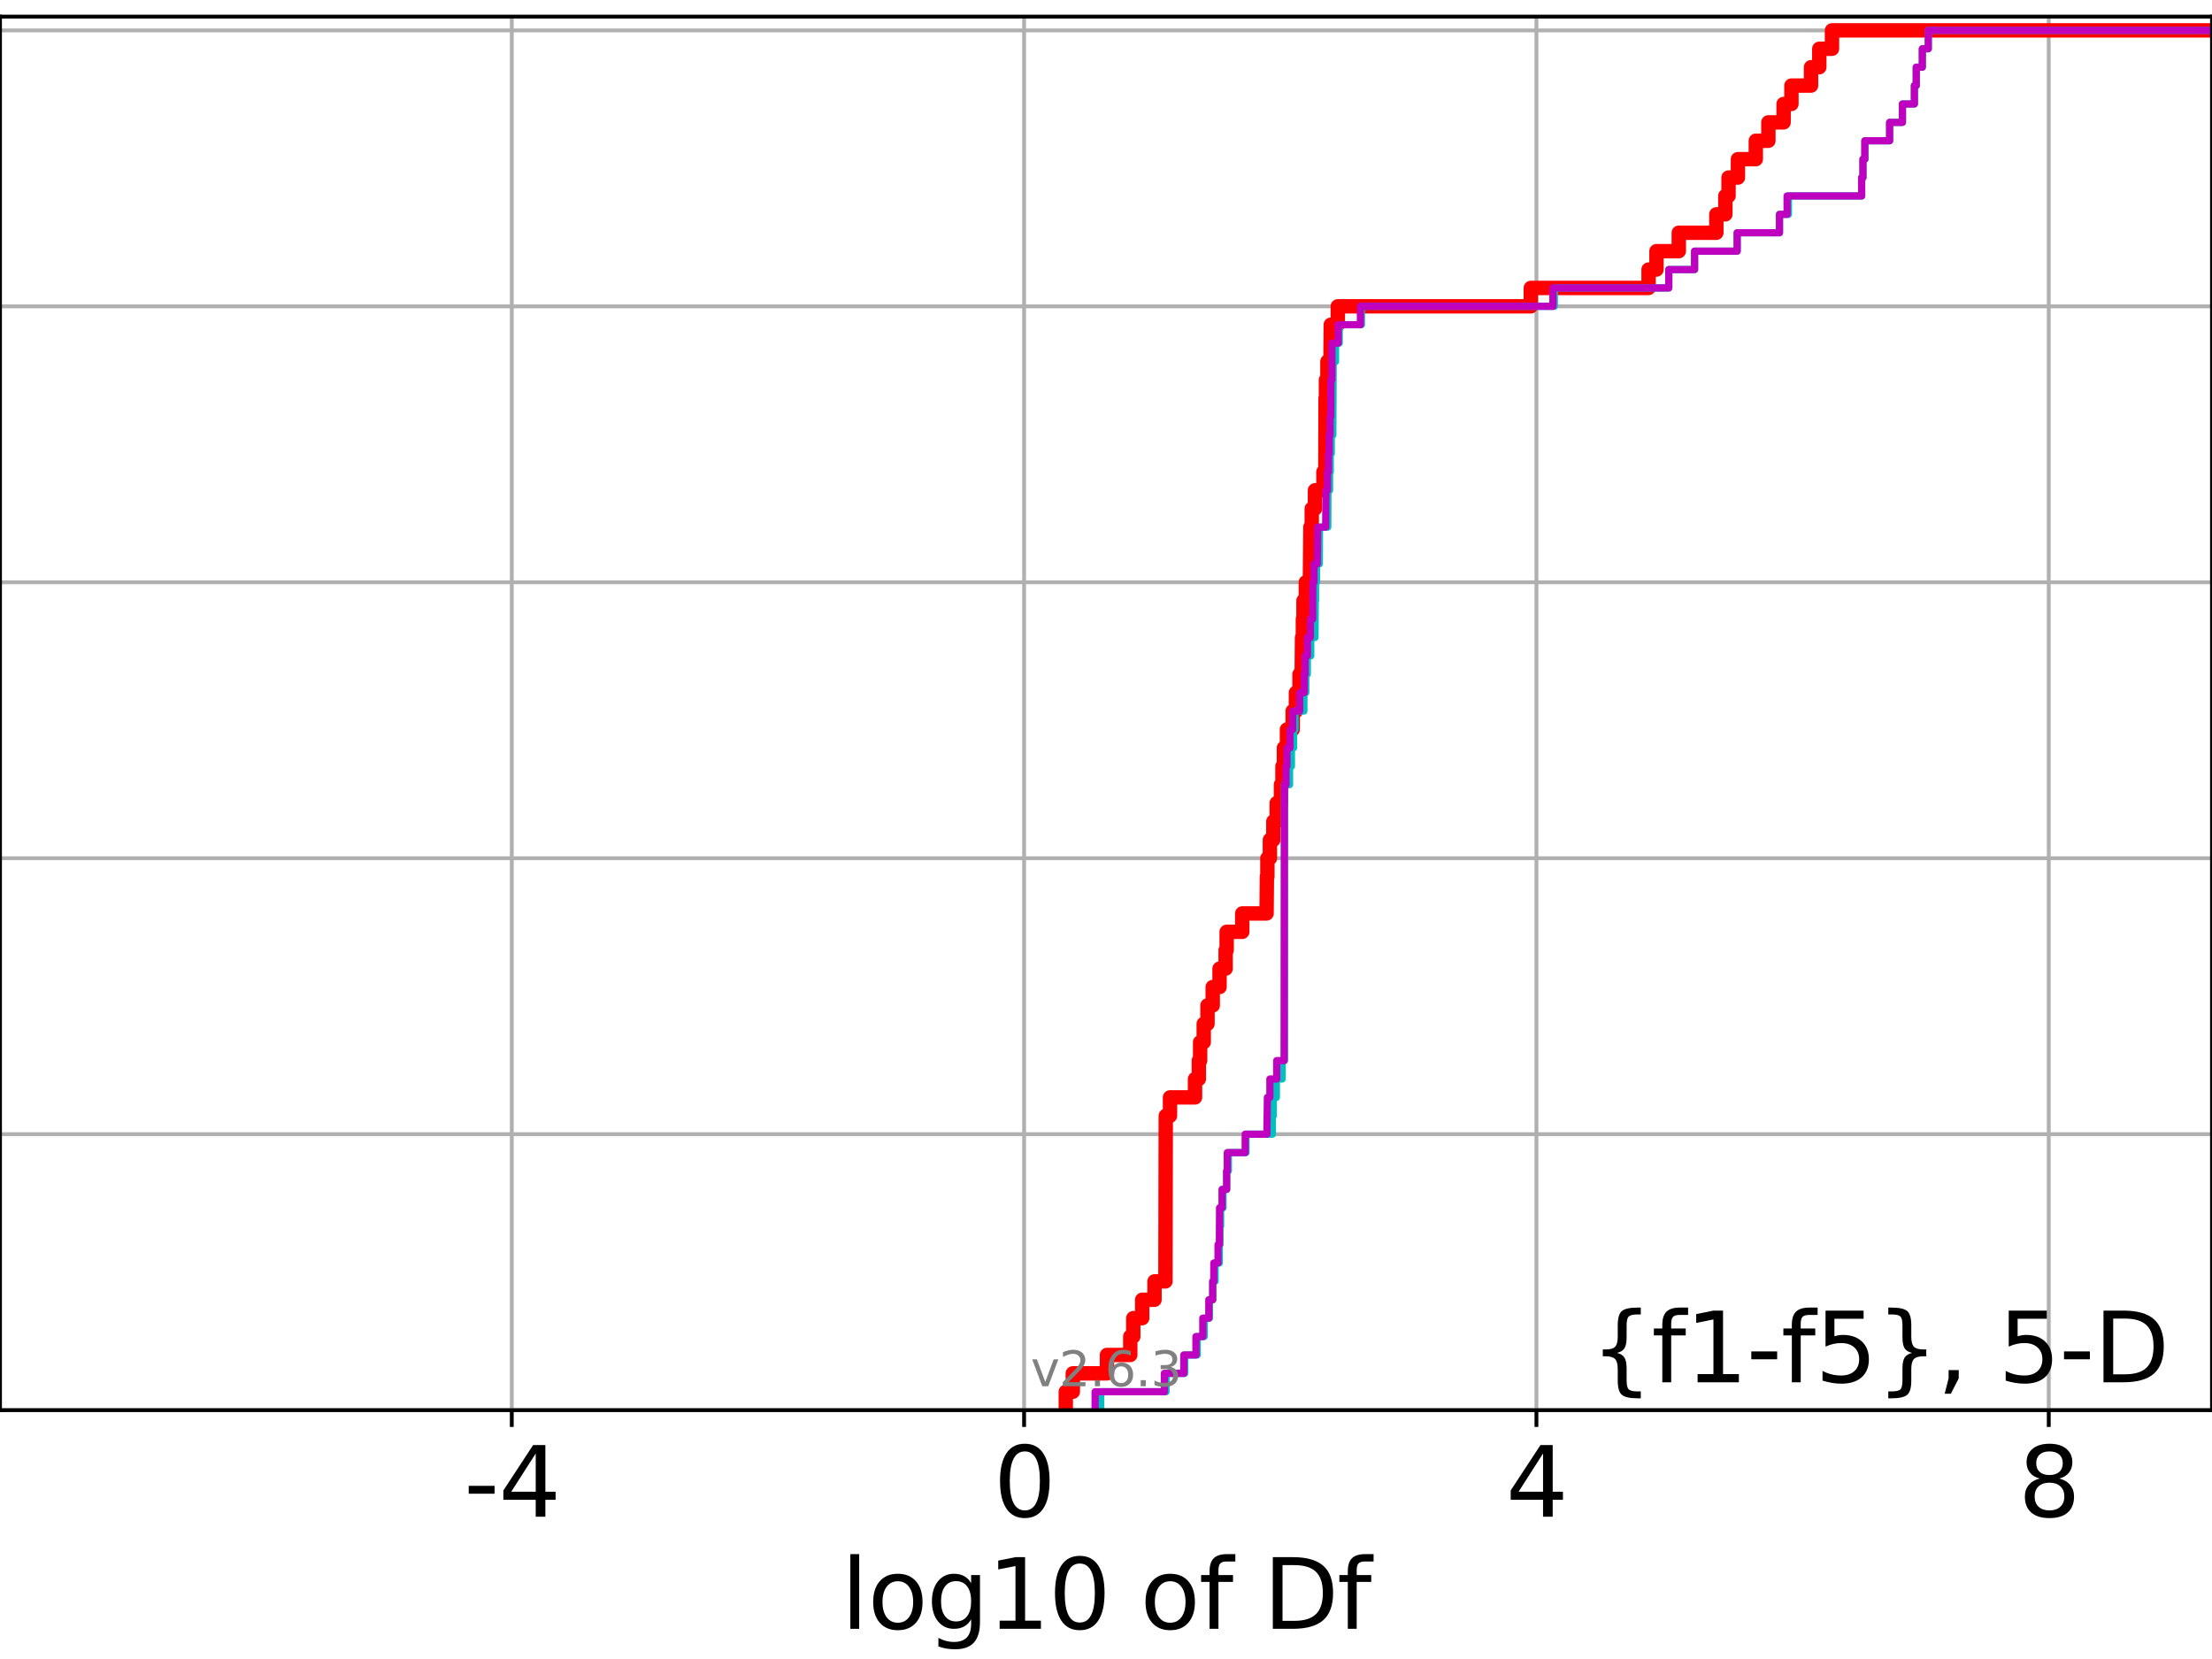 <?xml version="1.0" encoding="utf-8" standalone="no"?>
<!DOCTYPE svg PUBLIC "-//W3C//DTD SVG 1.1//EN"
  "http://www.w3.org/Graphics/SVG/1.1/DTD/svg11.dtd">
<svg xmlns:xlink="http://www.w3.org/1999/xlink" width="460.8pt" height="345.6pt" viewBox="0 0 460.8 345.6" xmlns="http://www.w3.org/2000/svg" version="1.1">
 <defs>
  <style type="text/css">*{stroke-linejoin: round; stroke-linecap: butt}</style>
 </defs>
 <g id="figure_1">
  <g id="patch_1">
   <path d="M 0 345.6 
L 460.8 345.6 
L 460.8 0 
L 0 0 
z
" style="fill: #ffffff"/>
  </g>
  <g id="axes_1">
   <g id="patch_2">
    <path d="M 0 293.76 
L 460.8 293.76 
L 460.8 3.456 
L 0 3.456 
z
" style="fill: #ffffff"/>
   </g>
   <g id="matplotlib.axis_1">
    <g id="xtick_1">
     <g id="line2d_1">
      <path d="M 106.612 293.76 
L 106.612 3.456 
" clip-path="url(#p9685f2e265)" style="fill: none; stroke: #b0b0b0; stroke-width: 0.8; stroke-linecap: square"/>
     </g>
     <g id="line2d_2">
      <defs>
       <path id="mcb2076577e" d="M 0 0 
L 0 3.5 
" style="stroke: #000000; stroke-width: 0.8"/>
      </defs>
      <g>
       <use xlink:href="#mcb2076577e" x="106.612" y="293.76" style="stroke: #000000; stroke-width: 0.8"/>
      </g>
     </g>
     <g id="text_1">
      <!-- -4 -->
      <g transform="translate(96.642 315.957) scale(0.2 -0.2)">
       <defs>
        <path id="DejaVuSans-2d" d="M 313 2009 
L 1997 2009 
L 1997 1497 
L 313 1497 
L 313 2009 
z
" transform="scale(0.016)"/>
        <path id="DejaVuSans-34" d="M 2419 4116 
L 825 1625 
L 2419 1625 
L 2419 4116 
z
M 2253 4666 
L 3047 4666 
L 3047 1625 
L 3713 1625 
L 3713 1100 
L 3047 1100 
L 3047 0 
L 2419 0 
L 2419 1100 
L 313 1100 
L 313 1709 
L 2253 4666 
z
" transform="scale(0.016)"/>
       </defs>
       <use xlink:href="#DejaVuSans-2d"/>
       <use xlink:href="#DejaVuSans-34" x="36.084"/>
      </g>
     </g>
    </g>
    <g id="xtick_2">
     <g id="line2d_3">
      <path d="M 213.339 293.76 
L 213.339 3.456 
" clip-path="url(#p9685f2e265)" style="fill: none; stroke: #b0b0b0; stroke-width: 0.8; stroke-linecap: square"/>
     </g>
     <g id="line2d_4">
      <g>
       <use xlink:href="#mcb2076577e" x="213.339" y="293.76" style="stroke: #000000; stroke-width: 0.8"/>
      </g>
     </g>
     <g id="text_2">
      <!-- 0 -->
      <g transform="translate(206.977 315.957) scale(0.2 -0.2)">
       <defs>
        <path id="DejaVuSans-30" d="M 2034 4250 
Q 1547 4250 1301 3770 
Q 1056 3291 1056 2328 
Q 1056 1369 1301 889 
Q 1547 409 2034 409 
Q 2525 409 2770 889 
Q 3016 1369 3016 2328 
Q 3016 3291 2770 3770 
Q 2525 4250 2034 4250 
z
M 2034 4750 
Q 2819 4750 3233 4129 
Q 3647 3509 3647 2328 
Q 3647 1150 3233 529 
Q 2819 -91 2034 -91 
Q 1250 -91 836 529 
Q 422 1150 422 2328 
Q 422 3509 836 4129 
Q 1250 4750 2034 4750 
z
" transform="scale(0.016)"/>
       </defs>
       <use xlink:href="#DejaVuSans-30"/>
      </g>
     </g>
    </g>
    <g id="xtick_3">
     <g id="line2d_5">
      <path d="M 320.066 293.76 
L 320.066 3.456 
" clip-path="url(#p9685f2e265)" style="fill: none; stroke: #b0b0b0; stroke-width: 0.8; stroke-linecap: square"/>
     </g>
     <g id="line2d_6">
      <g>
       <use xlink:href="#mcb2076577e" x="320.066" y="293.76" style="stroke: #000000; stroke-width: 0.8"/>
      </g>
     </g>
     <g id="text_3">
      <!-- 4 -->
      <g transform="translate(313.704 315.957) scale(0.2 -0.2)">
       <use xlink:href="#DejaVuSans-34"/>
      </g>
     </g>
    </g>
    <g id="xtick_4">
     <g id="line2d_7">
      <path d="M 426.793 293.76 
L 426.793 3.456 
" clip-path="url(#p9685f2e265)" style="fill: none; stroke: #b0b0b0; stroke-width: 0.8; stroke-linecap: square"/>
     </g>
     <g id="line2d_8">
      <g>
       <use xlink:href="#mcb2076577e" x="426.793" y="293.76" style="stroke: #000000; stroke-width: 0.8"/>
      </g>
     </g>
     <g id="text_4">
      <!-- 8 -->
      <g transform="translate(420.431 315.957) scale(0.2 -0.2)">
       <defs>
        <path id="DejaVuSans-38" d="M 2034 2216 
Q 1584 2216 1326 1975 
Q 1069 1734 1069 1313 
Q 1069 891 1326 650 
Q 1584 409 2034 409 
Q 2484 409 2743 651 
Q 3003 894 3003 1313 
Q 3003 1734 2745 1975 
Q 2488 2216 2034 2216 
z
M 1403 2484 
Q 997 2584 770 2862 
Q 544 3141 544 3541 
Q 544 4100 942 4425 
Q 1341 4750 2034 4750 
Q 2731 4750 3128 4425 
Q 3525 4100 3525 3541 
Q 3525 3141 3298 2862 
Q 3072 2584 2669 2484 
Q 3125 2378 3379 2068 
Q 3634 1759 3634 1313 
Q 3634 634 3220 271 
Q 2806 -91 2034 -91 
Q 1263 -91 848 271 
Q 434 634 434 1313 
Q 434 1759 690 2068 
Q 947 2378 1403 2484 
z
M 1172 3481 
Q 1172 3119 1398 2916 
Q 1625 2713 2034 2713 
Q 2441 2713 2670 2916 
Q 2900 3119 2900 3481 
Q 2900 3844 2670 4047 
Q 2441 4250 2034 4250 
Q 1625 4250 1398 4047 
Q 1172 3844 1172 3481 
z
" transform="scale(0.016)"/>
       </defs>
       <use xlink:href="#DejaVuSans-38"/>
      </g>
     </g>
    </g>
    <g id="text_5">
     <!-- log10 of Df -->
     <g transform="translate(175.214 339.313) scale(0.2 -0.2)">
      <defs>
       <path id="DejaVuSans-6c" d="M 603 4863 
L 1178 4863 
L 1178 0 
L 603 0 
L 603 4863 
z
" transform="scale(0.016)"/>
       <path id="DejaVuSans-6f" d="M 1959 3097 
Q 1497 3097 1228 2736 
Q 959 2375 959 1747 
Q 959 1119 1226 758 
Q 1494 397 1959 397 
Q 2419 397 2687 759 
Q 2956 1122 2956 1747 
Q 2956 2369 2687 2733 
Q 2419 3097 1959 3097 
z
M 1959 3584 
Q 2709 3584 3137 3096 
Q 3566 2609 3566 1747 
Q 3566 888 3137 398 
Q 2709 -91 1959 -91 
Q 1206 -91 779 398 
Q 353 888 353 1747 
Q 353 2609 779 3096 
Q 1206 3584 1959 3584 
z
" transform="scale(0.016)"/>
       <path id="DejaVuSans-67" d="M 2906 1791 
Q 2906 2416 2648 2759 
Q 2391 3103 1925 3103 
Q 1463 3103 1205 2759 
Q 947 2416 947 1791 
Q 947 1169 1205 825 
Q 1463 481 1925 481 
Q 2391 481 2648 825 
Q 2906 1169 2906 1791 
z
M 3481 434 
Q 3481 -459 3084 -895 
Q 2688 -1331 1869 -1331 
Q 1566 -1331 1297 -1286 
Q 1028 -1241 775 -1147 
L 775 -588 
Q 1028 -725 1275 -790 
Q 1522 -856 1778 -856 
Q 2344 -856 2625 -561 
Q 2906 -266 2906 331 
L 2906 616 
Q 2728 306 2450 153 
Q 2172 0 1784 0 
Q 1141 0 747 490 
Q 353 981 353 1791 
Q 353 2603 747 3093 
Q 1141 3584 1784 3584 
Q 2172 3584 2450 3431 
Q 2728 3278 2906 2969 
L 2906 3500 
L 3481 3500 
L 3481 434 
z
" transform="scale(0.016)"/>
       <path id="DejaVuSans-31" d="M 794 531 
L 1825 531 
L 1825 4091 
L 703 3866 
L 703 4441 
L 1819 4666 
L 2450 4666 
L 2450 531 
L 3481 531 
L 3481 0 
L 794 0 
L 794 531 
z
" transform="scale(0.016)"/>
       <path id="DejaVuSans-20" transform="scale(0.016)"/>
       <path id="DejaVuSans-66" d="M 2375 4863 
L 2375 4384 
L 1825 4384 
Q 1516 4384 1395 4259 
Q 1275 4134 1275 3809 
L 1275 3500 
L 2222 3500 
L 2222 3053 
L 1275 3053 
L 1275 0 
L 697 0 
L 697 3053 
L 147 3053 
L 147 3500 
L 697 3500 
L 697 3744 
Q 697 4328 969 4595 
Q 1241 4863 1831 4863 
L 2375 4863 
z
" transform="scale(0.016)"/>
       <path id="DejaVuSans-44" d="M 1259 4147 
L 1259 519 
L 2022 519 
Q 2988 519 3436 956 
Q 3884 1394 3884 2338 
Q 3884 3275 3436 3711 
Q 2988 4147 2022 4147 
L 1259 4147 
z
M 628 4666 
L 1925 4666 
Q 3281 4666 3915 4102 
Q 4550 3538 4550 2338 
Q 4550 1131 3912 565 
Q 3275 0 1925 0 
L 628 0 
L 628 4666 
z
" transform="scale(0.016)"/>
      </defs>
      <use xlink:href="#DejaVuSans-6c"/>
      <use xlink:href="#DejaVuSans-6f" x="27.783"/>
      <use xlink:href="#DejaVuSans-67" x="88.965"/>
      <use xlink:href="#DejaVuSans-31" x="152.441"/>
      <use xlink:href="#DejaVuSans-30" x="216.064"/>
      <use xlink:href="#DejaVuSans-20" x="279.688"/>
      <use xlink:href="#DejaVuSans-6f" x="311.475"/>
      <use xlink:href="#DejaVuSans-66" x="372.656"/>
      <use xlink:href="#DejaVuSans-20" x="407.861"/>
      <use xlink:href="#DejaVuSans-44" x="439.648"/>
      <use xlink:href="#DejaVuSans-66" x="516.65"/>
     </g>
    </g>
   </g>
   <g id="matplotlib.axis_2">
    <g id="ytick_1">
     <g id="line2d_9">
      <path d="M 0 293.76 
L 460.8 293.76 
" clip-path="url(#p9685f2e265)" style="fill: none; stroke: #b0b0b0; stroke-width: 0.8; stroke-linecap: square"/>
     </g>
     <g id="line2d_10">
      <defs>
       <path id="mcf09d076ae" d="M 0 0 
L -3.5 0 
" style="stroke: #000000; stroke-width: 0.8"/>
      </defs>
      <g>
       <use xlink:href="#mcf09d076ae" x="0" y="293.76" style="stroke: #000000; stroke-width: 0.8"/>
      </g>
     </g>
    </g>
    <g id="ytick_2">
     <g id="line2d_11">
      <path d="M 0 236.274 
L 460.8 236.274 
" clip-path="url(#p9685f2e265)" style="fill: none; stroke: #b0b0b0; stroke-width: 0.8; stroke-linecap: square"/>
     </g>
     <g id="line2d_12">
      <g>
       <use xlink:href="#mcf09d076ae" x="0" y="236.274" style="stroke: #000000; stroke-width: 0.8"/>
      </g>
     </g>
    </g>
    <g id="ytick_3">
     <g id="line2d_13">
      <path d="M 0 178.788 
L 460.8 178.788 
" clip-path="url(#p9685f2e265)" style="fill: none; stroke: #b0b0b0; stroke-width: 0.8; stroke-linecap: square"/>
     </g>
     <g id="line2d_14">
      <g>
       <use xlink:href="#mcf09d076ae" x="0" y="178.788" style="stroke: #000000; stroke-width: 0.8"/>
      </g>
     </g>
    </g>
    <g id="ytick_4">
     <g id="line2d_15">
      <path d="M 0 121.302 
L 460.8 121.302 
" clip-path="url(#p9685f2e265)" style="fill: none; stroke: #b0b0b0; stroke-width: 0.8; stroke-linecap: square"/>
     </g>
     <g id="line2d_16">
      <g>
       <use xlink:href="#mcf09d076ae" x="0" y="121.302" style="stroke: #000000; stroke-width: 0.8"/>
      </g>
     </g>
    </g>
    <g id="ytick_5">
     <g id="line2d_17">
      <path d="M 0 63.816 
L 460.8 63.816 
" clip-path="url(#p9685f2e265)" style="fill: none; stroke: #b0b0b0; stroke-width: 0.8; stroke-linecap: square"/>
     </g>
     <g id="line2d_18">
      <g>
       <use xlink:href="#mcf09d076ae" x="0" y="63.816" style="stroke: #000000; stroke-width: 0.8"/>
      </g>
     </g>
    </g>
    <g id="ytick_6">
     <g id="line2d_19">
      <path d="M 0 6.33 
L 460.8 6.33 
" clip-path="url(#p9685f2e265)" style="fill: none; stroke: #b0b0b0; stroke-width: 0.8; stroke-linecap: square"/>
     </g>
     <g id="line2d_20">
      <g>
       <use xlink:href="#mcf09d076ae" x="0" y="6.33" style="stroke: #000000; stroke-width: 0.8"/>
      </g>
     </g>
    </g>
   </g>
   <g id="line2d_21">
    <path d="M 222.023 293.76 
L 222.023 289.928 
L 223.488 289.928 
L 223.488 286.095 
L 230.602 286.095 
L 230.602 282.263 
L 235.456 282.263 
L 235.456 278.43 
L 236.083 278.43 
L 236.083 274.598 
L 237.939 274.598 
L 237.939 270.766 
L 240.505 270.766 
L 240.505 266.933 
L 242.782 266.933 
L 242.851 232.442 
L 243.734 232.442 
L 243.734 228.609 
L 248.945 228.609 
L 248.945 224.777 
L 249.741 224.777 
L 249.741 220.944 
L 250.01 220.944 
L 250.01 217.112 
L 250.759 217.112 
L 250.759 213.28 
L 251.546 213.28 
L 251.546 209.447 
L 252.632 209.447 
L 252.632 205.615 
L 254.056 205.615 
L 254.056 201.782 
L 255.322 201.782 
L 255.322 197.95 
L 255.535 197.95 
L 255.535 194.118 
L 258.782 194.118 
L 258.782 190.285 
L 263.853 190.285 
L 263.918 182.621 
L 264.021 182.621 
L 264.021 178.788 
L 264.541 178.788 
L 264.541 174.956 
L 265.263 174.956 
L 265.263 171.123 
L 265.964 171.123 
L 265.964 167.291 
L 266.846 167.291 
L 266.846 163.459 
L 267.16 163.459 
L 267.16 159.626 
L 267.467 159.626 
L 267.467 155.794 
L 268.096 155.794 
L 268.096 151.961 
L 269.292 151.961 
L 269.292 148.129 
L 269.967 148.129 
L 269.967 144.297 
L 270.713 144.297 
L 270.713 140.464 
L 271.165 140.464 
L 271.237 132.799 
L 271.414 132.799 
L 271.414 128.967 
L 271.54 128.967 
L 271.54 125.135 
L 272.021 125.135 
L 272.021 121.302 
L 272.873 121.302 
L 272.98 109.805 
L 273.261 109.805 
L 273.261 105.973 
L 273.932 105.973 
L 273.932 102.14 
L 275.692 102.14 
L 275.692 98.308 
L 276.099 98.308 
L 276.135 82.978 
L 276.218 82.978 
L 276.218 79.146 
L 276.526 79.146 
L 276.526 75.313 
L 277.165 75.313 
L 277.228 67.649 
L 278.687 67.649 
L 278.687 63.816 
L 318.899 63.816 
L 318.899 59.984 
L 343.427 59.984 
L 343.427 56.151 
L 345.078 56.151 
L 345.078 52.319 
L 349.721 52.319 
L 349.721 48.487 
L 357.546 48.487 
L 357.546 44.654 
L 359.425 44.654 
L 359.425 40.822 
L 360.086 40.822 
L 360.086 36.989 
L 362.043 36.989 
L 362.043 33.157 
L 365.767 33.157 
L 365.767 29.325 
L 368.386 29.325 
L 368.386 25.492 
L 371.558 25.492 
L 371.558 21.66 
L 373.189 21.66 
L 373.189 17.827 
L 377.272 17.827 
L 377.272 13.995 
L 378.991 13.995 
L 378.991 10.163 
L 381.638 10.163 
L 381.638 6.33 
L 381.638 6.33 
L 460.8 6.33 
L 460.8 6.33 
" clip-path="url(#p9685f2e265)" style="fill: none; stroke: #ff0000; stroke-width: 3; stroke-linecap: square"/>
   </g>
   <g id="line2d_22">
    <path d="M 229.295 293.76 
L 229.295 289.928 
L 242.903 289.928 
L 242.903 286.095 
L 246.797 286.095 
L 246.797 282.263 
L 249.401 282.263 
L 249.401 278.43 
L 250.872 278.43 
L 250.872 274.598 
L 251.952 274.598 
L 251.952 270.766 
L 252.632 270.766 
L 252.632 266.933 
L 253.128 266.933 
L 253.128 263.101 
L 254.012 263.101 
L 254.012 259.268 
L 254.145 259.268 
L 254.145 255.436 
L 254.278 255.436 
L 254.278 251.604 
L 254.782 251.604 
L 254.782 247.771 
L 255.544 247.771 
L 255.544 243.939 
L 255.892 243.939 
L 255.892 240.106 
L 259.563 240.106 
L 259.563 236.274 
L 265.062 236.274 
L 265.062 232.442 
L 265.252 232.442 
L 265.252 228.609 
L 265.889 228.609 
L 265.889 224.777 
L 267.092 224.777 
L 267.092 220.944 
L 267.575 220.944 
L 267.575 163.459 
L 268.639 163.459 
L 268.639 159.626 
L 269.028 159.626 
L 269.028 155.794 
L 269.48 155.794 
L 269.48 151.961 
L 269.78 151.961 
L 269.78 148.129 
L 271.626 148.129 
L 271.626 144.297 
L 272.026 144.297 
L 272.026 140.464 
L 272.343 140.464 
L 272.343 136.632 
L 273.055 136.632 
L 273.055 132.799 
L 273.939 132.799 
L 273.999 125.135 
L 274.055 125.135 
L 274.055 121.302 
L 274.255 121.302 
L 274.255 117.47 
L 274.849 117.47 
L 274.869 109.805 
L 276.603 109.805 
L 276.63 102.14 
L 276.976 102.14 
L 276.976 98.308 
L 277.12 98.308 
L 277.12 94.475 
L 277.332 94.475 
L 277.332 90.643 
L 277.651 90.643 
L 277.729 75.313 
L 278.213 75.313 
L 278.213 71.481 
L 278.984 71.481 
L 278.984 67.649 
L 283.61 67.649 
L 283.61 63.816 
L 323.797 63.816 
L 323.797 59.984 
L 347.641 59.984 
L 347.641 56.151 
L 353.013 56.151 
L 353.013 52.319 
L 361.884 52.319 
L 361.884 48.487 
L 370.703 48.487 
L 370.703 44.654 
L 372.56 44.654 
L 372.56 40.822 
L 387.816 40.822 
L 387.816 36.989 
L 388.087 36.989 
L 388.087 33.157 
L 388.511 33.157 
L 388.511 29.325 
L 393.642 29.325 
L 393.642 25.492 
L 396.323 25.492 
L 396.323 21.66 
L 398.802 21.66 
L 398.802 17.827 
L 399.188 17.827 
L 399.188 13.995 
L 400.472 13.995 
L 400.472 10.163 
L 401.695 10.163 
L 401.695 6.33 
L 401.695 6.33 
L 460.8 6.33 
L 460.8 6.33 
" clip-path="url(#p9685f2e265)" style="fill: none; stroke: #00bfbf; stroke-width: 1.5; stroke-linecap: square"/>
   </g>
   <g id="line2d_23">
    <path d="M 228.13 293.76 
L 228.13 289.928 
L 242.559 289.928 
L 242.559 286.095 
L 246.607 286.095 
L 246.607 282.263 
L 249.136 282.263 
L 249.136 278.43 
L 250.566 278.43 
L 250.566 274.598 
L 251.817 274.598 
L 251.817 270.766 
L 252.632 270.766 
L 252.632 266.933 
L 252.858 266.933 
L 252.858 263.101 
L 253.736 263.101 
L 253.736 259.268 
L 254.02 259.268 
L 254.056 251.604 
L 254.574 251.604 
L 254.574 247.771 
L 255.535 247.771 
L 255.535 243.939 
L 255.667 243.939 
L 255.667 240.106 
L 259.396 240.106 
L 259.396 236.274 
L 263.918 236.274 
L 264.021 228.609 
L 264.541 228.609 
L 264.541 224.777 
L 265.964 224.777 
L 265.964 220.944 
L 267.514 220.944 
L 267.575 163.459 
L 267.897 163.459 
L 267.897 159.626 
L 268.096 159.626 
L 268.096 155.794 
L 268.723 155.794 
L 268.723 151.961 
L 269.292 151.961 
L 269.292 148.129 
L 270.745 148.129 
L 270.745 144.297 
L 271.7 144.297 
L 271.7 140.464 
L 271.873 140.464 
L 271.873 136.632 
L 272.363 136.632 
L 272.363 132.799 
L 272.98 132.799 
L 272.98 128.967 
L 273.45 128.967 
L 273.492 121.302 
L 273.73 121.302 
L 273.73 117.47 
L 274.416 117.47 
L 274.493 109.805 
L 276.156 109.805 
L 276.228 102.14 
L 276.542 102.14 
L 276.542 98.308 
L 276.746 98.308 
L 276.746 94.475 
L 276.903 94.475 
L 276.903 90.643 
L 277.077 90.643 
L 277.077 86.811 
L 277.228 86.811 
L 277.246 79.146 
L 277.451 79.146 
L 277.463 71.481 
L 278.773 71.481 
L 278.773 67.649 
L 283.398 67.649 
L 283.398 63.816 
L 323.498 63.816 
L 323.498 59.984 
L 347.639 59.984 
L 347.639 56.151 
L 353.013 56.151 
L 353.013 52.319 
L 361.883 52.319 
L 361.883 48.487 
L 370.698 48.487 
L 370.698 44.654 
L 372.28 44.654 
L 372.28 40.822 
L 387.816 40.822 
L 387.816 36.989 
L 388.086 36.989 
L 388.086 33.157 
L 388.473 33.157 
L 388.473 29.325 
L 393.642 29.325 
L 393.642 25.492 
L 396.309 25.492 
L 396.309 21.66 
L 398.802 21.66 
L 398.802 17.827 
L 399.188 17.827 
L 399.188 13.995 
L 400.449 13.995 
L 400.449 10.163 
L 401.695 10.163 
L 401.695 6.33 
L 401.695 6.33 
L 460.8 6.33 
L 460.8 6.33 
" clip-path="url(#p9685f2e265)" style="fill: none; stroke: #bf00bf; stroke-width: 1.5; stroke-linecap: square"/>
   </g>
   <g id="patch_3">
    <path d="M 0 293.76 
L 0 3.456 
" style="fill: none; stroke: #000000; stroke-width: 0.8; stroke-linejoin: miter; stroke-linecap: square"/>
   </g>
   <g id="patch_4">
    <path d="M 460.8 293.76 
L 460.8 3.456 
" style="fill: none; stroke: #000000; stroke-width: 0.8; stroke-linejoin: miter; stroke-linecap: square"/>
   </g>
   <g id="patch_5">
    <path d="M 0 293.76 
L 460.8 293.76 
" style="fill: none; stroke: #000000; stroke-width: 0.8; stroke-linejoin: miter; stroke-linecap: square"/>
   </g>
   <g id="patch_6">
    <path d="M 0 3.456 
L 460.8 3.456 
" style="fill: none; stroke: #000000; stroke-width: 0.8; stroke-linejoin: miter; stroke-linecap: square"/>
   </g>
   <g id="text_6">
    <!-- {f1-f5}, 5-D -->
    <g transform="translate(331.334 287.954) scale(0.2 -0.2)">
     <defs>
      <path id="DejaVuSans-7b" d="M 3272 -594 
L 3272 -1044 
L 3078 -1044 
Q 2300 -1044 2036 -812 
Q 1772 -581 1772 109 
L 1772 856 
Q 1772 1328 1603 1509 
Q 1434 1691 991 1691 
L 800 1691 
L 800 2138 
L 991 2138 
Q 1438 2138 1605 2317 
Q 1772 2497 1772 2963 
L 1772 3713 
Q 1772 4403 2036 4633 
Q 2300 4863 3078 4863 
L 3272 4863 
L 3272 4416 
L 3059 4416 
Q 2619 4416 2484 4278 
Q 2350 4141 2350 3700 
L 2350 2925 
Q 2350 2434 2208 2212 
Q 2066 1991 1722 1913 
Q 2069 1828 2209 1606 
Q 2350 1384 2350 897 
L 2350 122 
Q 2350 -319 2484 -456 
Q 2619 -594 3059 -594 
L 3272 -594 
z
" transform="scale(0.016)"/>
      <path id="DejaVuSans-35" d="M 691 4666 
L 3169 4666 
L 3169 4134 
L 1269 4134 
L 1269 2991 
Q 1406 3038 1543 3061 
Q 1681 3084 1819 3084 
Q 2600 3084 3056 2656 
Q 3513 2228 3513 1497 
Q 3513 744 3044 326 
Q 2575 -91 1722 -91 
Q 1428 -91 1123 -41 
Q 819 9 494 109 
L 494 744 
Q 775 591 1075 516 
Q 1375 441 1709 441 
Q 2250 441 2565 725 
Q 2881 1009 2881 1497 
Q 2881 1984 2565 2268 
Q 2250 2553 1709 2553 
Q 1456 2553 1204 2497 
Q 953 2441 691 2322 
L 691 4666 
z
" transform="scale(0.016)"/>
      <path id="DejaVuSans-7d" d="M 800 -594 
L 1019 -594 
Q 1456 -594 1589 -459 
Q 1722 -325 1722 122 
L 1722 897 
Q 1722 1384 1862 1606 
Q 2003 1828 2350 1913 
Q 2003 1991 1862 2212 
Q 1722 2434 1722 2925 
L 1722 3700 
Q 1722 4144 1589 4280 
Q 1456 4416 1019 4416 
L 800 4416 
L 800 4863 
L 997 4863 
Q 1775 4863 2036 4633 
Q 2297 4403 2297 3713 
L 2297 2963 
Q 2297 2497 2465 2317 
Q 2634 2138 3078 2138 
L 3272 2138 
L 3272 1691 
L 3078 1691 
Q 2634 1691 2465 1509 
Q 2297 1328 2297 856 
L 2297 109 
Q 2297 -581 2036 -812 
Q 1775 -1044 997 -1044 
L 800 -1044 
L 800 -594 
z
" transform="scale(0.016)"/>
      <path id="DejaVuSans-2c" d="M 750 794 
L 1409 794 
L 1409 256 
L 897 -744 
L 494 -744 
L 750 256 
L 750 794 
z
" transform="scale(0.016)"/>
     </defs>
     <use xlink:href="#DejaVuSans-7b"/>
     <use xlink:href="#DejaVuSans-66" x="63.623"/>
     <use xlink:href="#DejaVuSans-31" x="98.828"/>
     <use xlink:href="#DejaVuSans-2d" x="162.451"/>
     <use xlink:href="#DejaVuSans-66" x="198.535"/>
     <use xlink:href="#DejaVuSans-35" x="233.74"/>
     <use xlink:href="#DejaVuSans-7d" x="297.363"/>
     <use xlink:href="#DejaVuSans-2c" x="360.986"/>
     <use xlink:href="#DejaVuSans-20" x="392.773"/>
     <use xlink:href="#DejaVuSans-35" x="424.561"/>
     <use xlink:href="#DejaVuSans-2d" x="488.184"/>
     <use xlink:href="#DejaVuSans-44" x="524.268"/>
    </g>
   </g>
   <g id="text_7">
    <!-- v2.6.3 -->
    <g style="fill: #808080" transform="translate(214.719 288.777) scale(0.1 -0.1)">
     <defs>
      <path id="DejaVuSans-76" d="M 191 3500 
L 800 3500 
L 1894 563 
L 2988 3500 
L 3597 3500 
L 2284 0 
L 1503 0 
L 191 3500 
z
" transform="scale(0.016)"/>
      <path id="DejaVuSans-32" d="M 1228 531 
L 3431 531 
L 3431 0 
L 469 0 
L 469 531 
Q 828 903 1448 1529 
Q 2069 2156 2228 2338 
Q 2531 2678 2651 2914 
Q 2772 3150 2772 3378 
Q 2772 3750 2511 3984 
Q 2250 4219 1831 4219 
Q 1534 4219 1204 4116 
Q 875 4013 500 3803 
L 500 4441 
Q 881 4594 1212 4672 
Q 1544 4750 1819 4750 
Q 2544 4750 2975 4387 
Q 3406 4025 3406 3419 
Q 3406 3131 3298 2873 
Q 3191 2616 2906 2266 
Q 2828 2175 2409 1742 
Q 1991 1309 1228 531 
z
" transform="scale(0.016)"/>
      <path id="DejaVuSans-2e" d="M 684 794 
L 1344 794 
L 1344 0 
L 684 0 
L 684 794 
z
" transform="scale(0.016)"/>
      <path id="DejaVuSans-36" d="M 2113 2584 
Q 1688 2584 1439 2293 
Q 1191 2003 1191 1497 
Q 1191 994 1439 701 
Q 1688 409 2113 409 
Q 2538 409 2786 701 
Q 3034 994 3034 1497 
Q 3034 2003 2786 2293 
Q 2538 2584 2113 2584 
z
M 3366 4563 
L 3366 3988 
Q 3128 4100 2886 4159 
Q 2644 4219 2406 4219 
Q 1781 4219 1451 3797 
Q 1122 3375 1075 2522 
Q 1259 2794 1537 2939 
Q 1816 3084 2150 3084 
Q 2853 3084 3261 2657 
Q 3669 2231 3669 1497 
Q 3669 778 3244 343 
Q 2819 -91 2113 -91 
Q 1303 -91 875 529 
Q 447 1150 447 2328 
Q 447 3434 972 4092 
Q 1497 4750 2381 4750 
Q 2619 4750 2861 4703 
Q 3103 4656 3366 4563 
z
" transform="scale(0.016)"/>
      <path id="DejaVuSans-33" d="M 2597 2516 
Q 3050 2419 3304 2112 
Q 3559 1806 3559 1356 
Q 3559 666 3084 287 
Q 2609 -91 1734 -91 
Q 1441 -91 1130 -33 
Q 819 25 488 141 
L 488 750 
Q 750 597 1062 519 
Q 1375 441 1716 441 
Q 2309 441 2620 675 
Q 2931 909 2931 1356 
Q 2931 1769 2642 2001 
Q 2353 2234 1838 2234 
L 1294 2234 
L 1294 2753 
L 1863 2753 
Q 2328 2753 2575 2939 
Q 2822 3125 2822 3475 
Q 2822 3834 2567 4026 
Q 2313 4219 1838 4219 
Q 1578 4219 1281 4162 
Q 984 4106 628 3988 
L 628 4550 
Q 988 4650 1302 4700 
Q 1616 4750 1894 4750 
Q 2613 4750 3031 4423 
Q 3450 4097 3450 3541 
Q 3450 3153 3228 2886 
Q 3006 2619 2597 2516 
z
" transform="scale(0.016)"/>
     </defs>
     <use xlink:href="#DejaVuSans-76"/>
     <use xlink:href="#DejaVuSans-32" x="59.18"/>
     <use xlink:href="#DejaVuSans-2e" x="122.803"/>
     <use xlink:href="#DejaVuSans-36" x="154.59"/>
     <use xlink:href="#DejaVuSans-2e" x="218.213"/>
     <use xlink:href="#DejaVuSans-33" x="250"/>
    </g>
   </g>
  </g>
 </g>
 <defs>
  <clipPath id="p9685f2e265">
   <rect x="0" y="3.456" width="460.8" height="290.304"/>
  </clipPath>
 </defs>
</svg>

